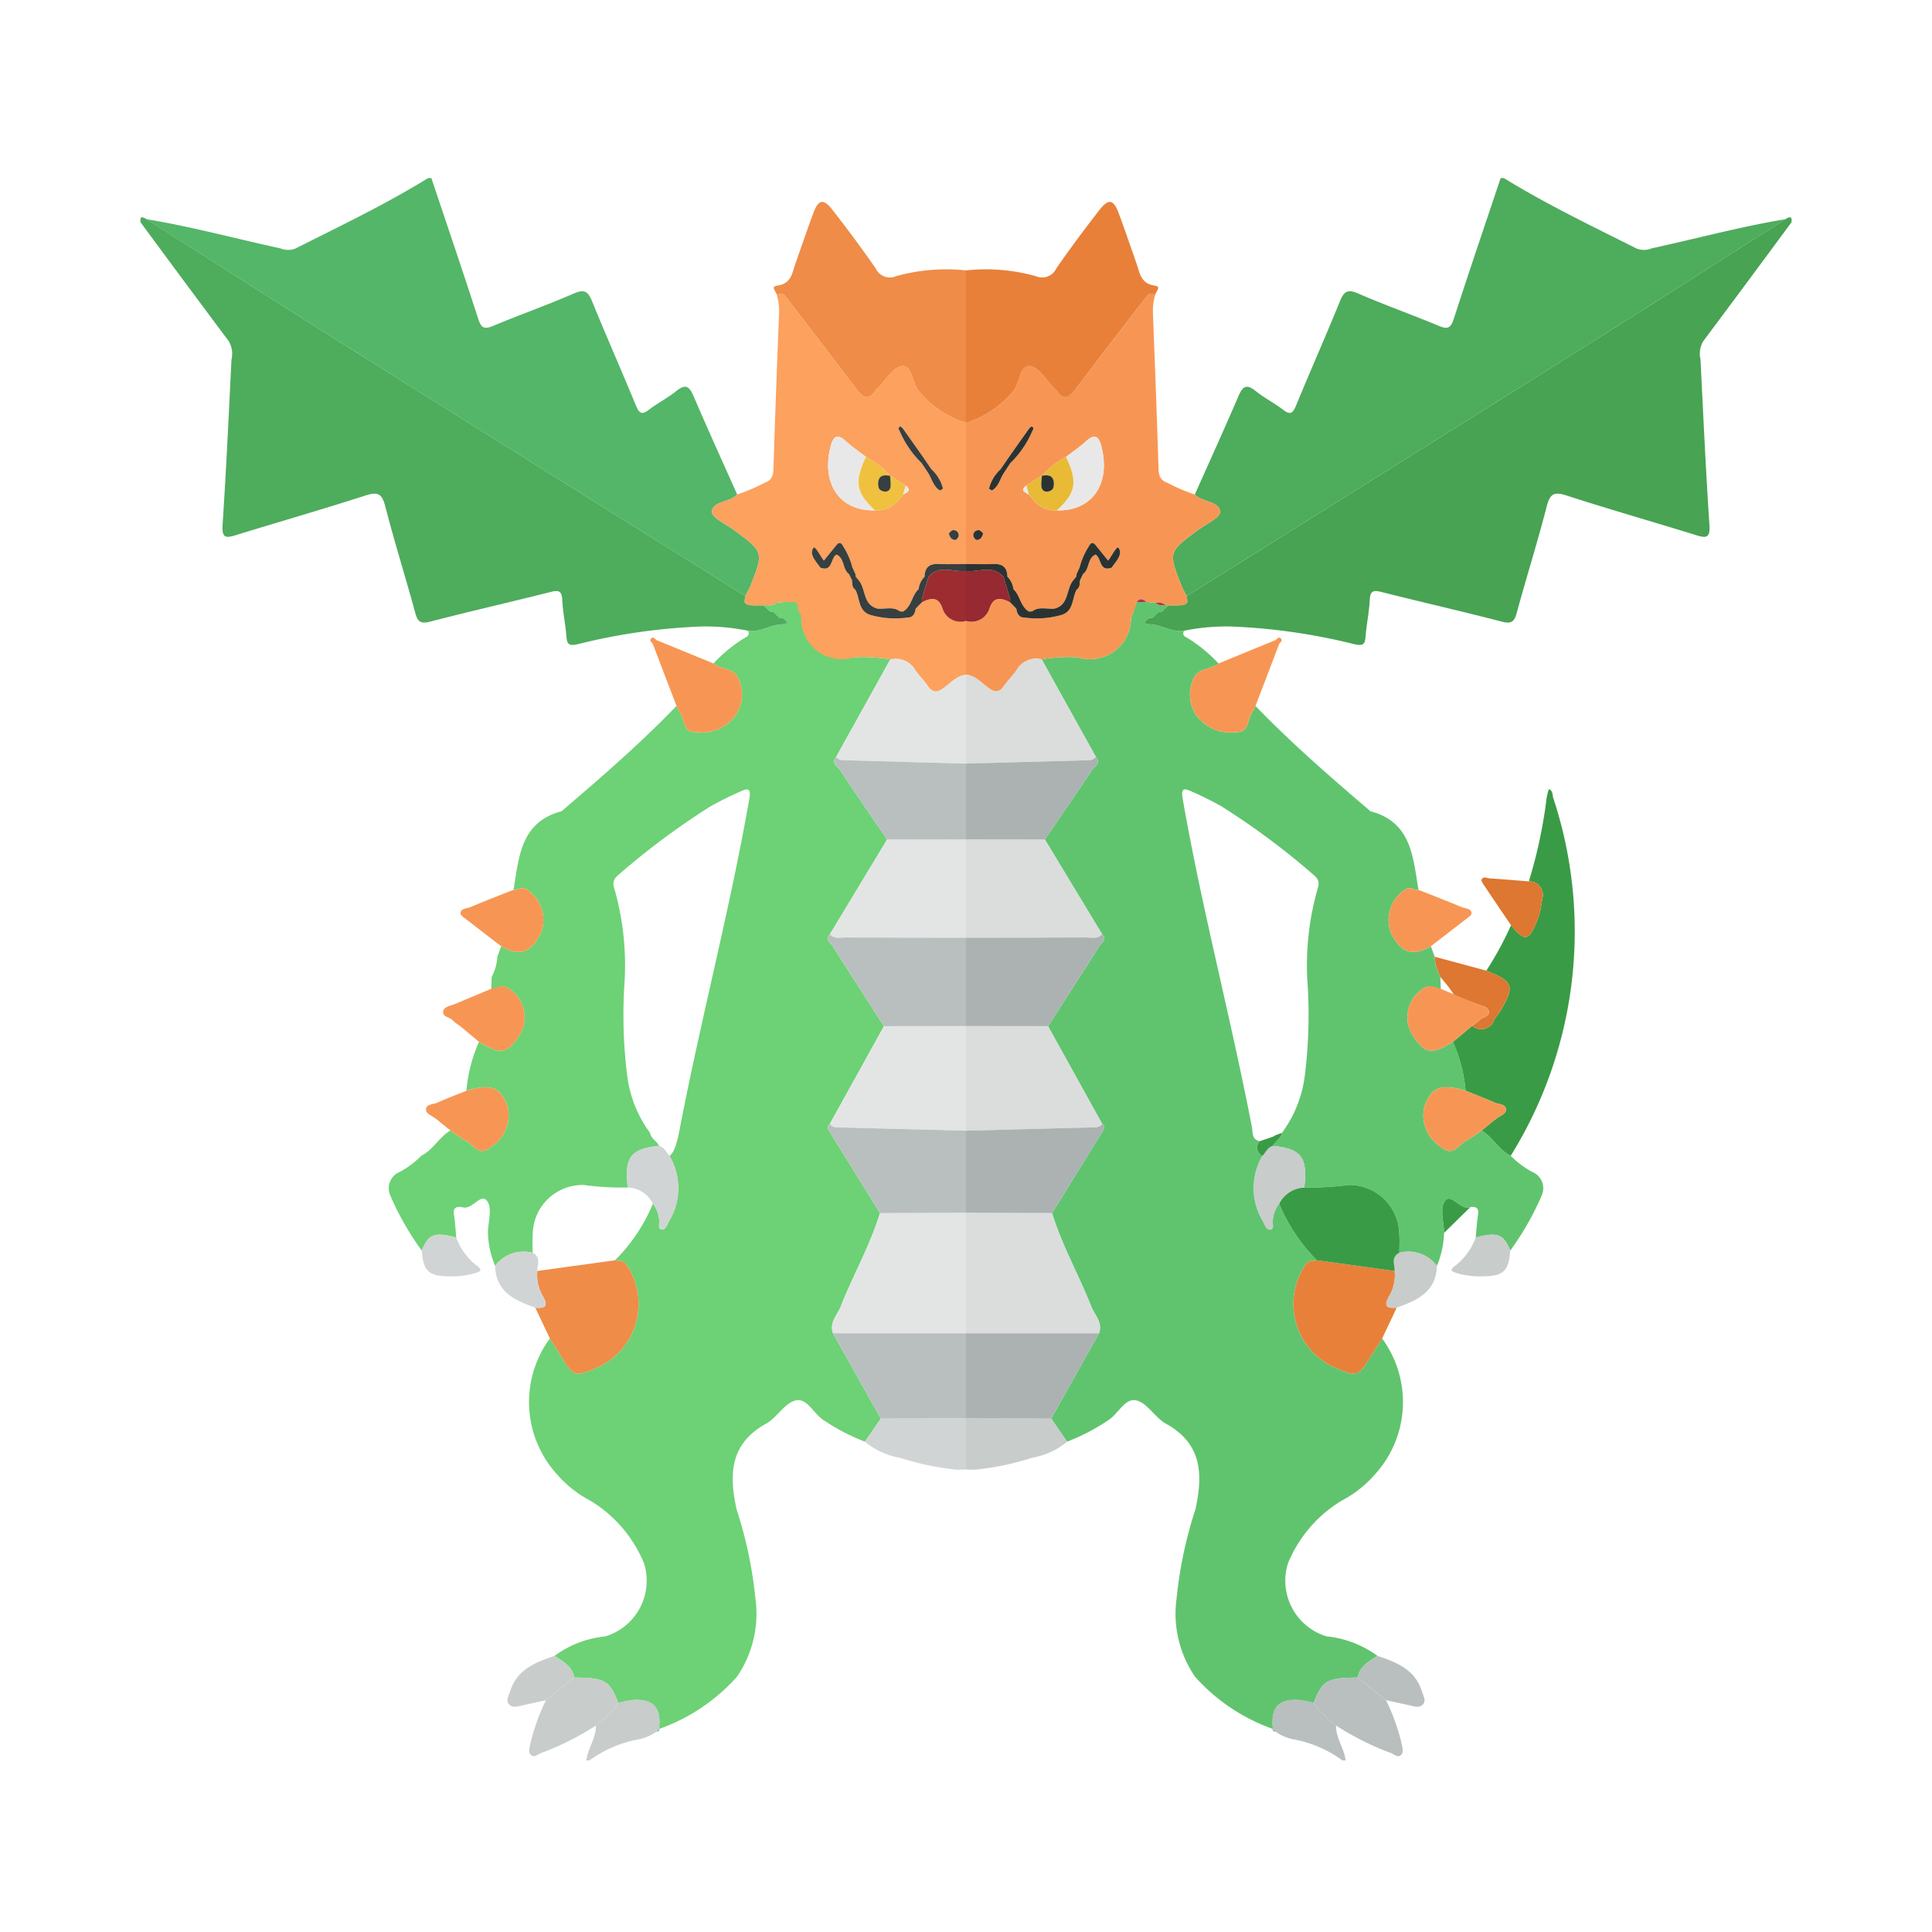 <svg xmlns="http://www.w3.org/2000/svg" width="100%" height="100%" viewBox="-2.72 -2.72 37.44 37.44"><path fill="#4eac5d" d="M20.434 6.863c.282-.633.57-1.263.843-1.9.08-.188.151-.256.336-.106.165.134.36.232.53.362.14.108.19.073.253-.08.279-.678.577-1.348.853-2.028.08-.194.155-.228.354-.142.513.223 1.043.41 1.56.626.176.075.233.039.291-.14.294-.911.603-1.817.907-2.725h.061c.83.512 1.707.93 2.576 1.368a.396.396 0 00.292-.006c.864-.187 1.717-.42 2.59-.564-1.28.813-2.556 1.631-3.84 2.438q-3.878 2.437-7.763 4.864a1.973 1.973 0 01-.097-.188c-.262-.666-.26-.665.315-1.09.154-.115.432-.24.429-.352-.006-.201-.32-.184-.467-.316z"/><path fill="#b9bfbe" d="M23.294 31.394a2.319 2.319 0 00-.966-.411.903.903 0 01-.328-.144l-.058-.056.005.002c-.042-.401.091-.569.464-.566a1.875 1.875 0 01.327.06 1.868 1.868 0 00.434.44c-.007.244.159.44.184.676z"/><path fill="#60c46f" d="M22.738 30.279a1.875 1.875 0 00-.327-.06c-.373-.003-.506.165-.464.566a3.653 3.653 0 01-1.507-1.01 2.156 2.156 0 01-.36-1.511 8.176 8.176 0 01.365-1.732c.152-.689.128-1.275-.574-1.665-.21-.117-.356-.397-.568-.448-.231-.055-.355.274-.56.393a3.982 3.982 0 01-.784.406l-.308-.447.926-1.653c.077-.21-.084-.354-.15-.52-.24-.609-.568-1.181-.76-1.81l.988-1.596c.03-.049.036-.092-.015-.13l-1.05-1.895c.332-.518.666-1.034.994-1.554.04-.064.158-.124.054-.228l-1.11-1.837c.305-.447.614-.892.911-1.344.046-.07.185-.131.078-.255l-1.051-1.892a3.19 3.19 0 01.7-.04.793.793 0 001.031-.764l.05-.121.012-.063.05-.12.194-.005.176.017c.051.062.12.048.187.046l.03-.002.027.008-.063.058-.061.06-.06.002-.063.06-.061.06-.06.002c-.028.024-.074.045-.08.073-.01.053.045.044.079.05.23.005.433.162.672.125-.05.098.034.121.09.155a2.916 2.916 0 01.578.48c-.144.112-.38.095-.469.26a.726.726 0 00.029.73.815.815 0 00.766.341c.275.011.228-.237.32-.374a1.286 1.286 0 00.07-.135c.687.712 1.433 1.362 2.185 2.004.015.013.03.033.047.038.793.212.82.89.926 1.52-.079.016-.142-.063-.233-.018a.7.7 0 00-.295.866c.191.378.42.451.768.247l.074.203a.954.954 0 00.11.393l.009.229c-.12.008-.229-.107-.366.013a.658.658 0 00-.167.909c.236.342.353.358.77.106a2.96 2.96 0 01.244.948c-.487-.148-.679-.068-.806.335a.727.727 0 00.328.754c.239.2.337-.042.486-.119a2.991 2.991 0 00.302-.2c.218.128.335.374.564.49a1.797 1.797 0 00.412.31.342.342 0 01.188.46 5.472 5.472 0 01-.61 1.068c-.13-.322-.246-.366-.668-.254.014-.149.022-.299.045-.446.02-.13-.042-.155-.149-.145-.202.08-.367-.292-.497-.113-.099.136-.015.405-.013.614a1.75 1.75 0 01-.139.639.689.689 0 00-.727-.253c0-.123.007-.245-.002-.367a.965.965 0 00-.991-.947 5.503 5.503 0 01-.85.048c.07-.583-.056-.75-.608-.806.044-.094.158-.14.176-.253a2.35 2.35 0 00.444-1.121 9.524 9.524 0 00.056-1.71 5.42 5.42 0 01.193-1.907c.047-.142-.01-.202-.1-.278a14.418 14.418 0 00-1.767-1.312 6.326 6.326 0 00-.573-.285c-.145-.068-.215-.073-.177.14.374 2.138.932 4.237 1.343 6.367.018.093-.009.242.152.266a.176.176 0 00.052.286 1.234 1.234 0 000 1.252c.04.069.074.186.147.177.093-.011.036-.13.054-.198a.603.603 0 01.12-.305 3.341 3.341 0 00.735 1.098c-.075.016-.154-.007-.216.077a1.348 1.348 0 00.572 2.006c.42.18.443.172.677-.208.075-.121.153-.24.229-.36a2.081 2.081 0 01-.14 2.635 2.226 2.226 0 01-.646.509 2.551 2.551 0 00-1.039 1.214 1.128 1.128 0 00.748 1.415 2.008 2.008 0 01.987.378c-.16.11-.346.196-.382.42-.594.005-.685.057-.854.49z"/><path fill="#3a9b46" d="M26.556 19.678c-.23-.116-.346-.361-.564-.49.094-.077.188-.154.283-.229.07-.056.193-.092.189-.181-.005-.105-.141-.094-.22-.13-.184-.083-.374-.154-.562-.23a2.96 2.96 0 00-.245-.948l.372-.311a.265.265 0 00.427-.116c.033-.062.083-.114.12-.174.281-.471.25-.569-.246-.766a.279.279 0 01-.026-.014 6.438 6.438 0 00.477-.878c.271.323.346.31.51-.094a1.751 1.751 0 00.095-.414.262.262 0 00-.259-.343 9.236 9.236 0 00.344-1.611 1.419 1.419 0 01.043-.177c.081.028.07.112.085.168a8.237 8.237 0 01-.823 6.938z"/><path fill="#e8803a" d="M24.064 23.219c-.076.12-.154.238-.228.359-.235.38-.257.388-.678.208a1.348 1.348 0 01-.572-2.006c.062-.084.141-.06.216-.077l1.505.207a.801.801 0 01-.11.493c-.115.205-.026.232.15.219z"/><path fill="#b9bfbe" d="M22.738 30.279c.169-.433.26-.485.854-.49l.547.438a3.947 3.947 0 01.307.86c.014.069.039.153-.017.204-.064.057-.132-.015-.194-.039a5.504 5.504 0 01-1.063-.532 1.868 1.868 0 01-.434-.441z"/><path fill="#f79654" d="M25.008 15.617c-.348.204-.577.13-.768-.247a.7.7 0 01.295-.866c.09-.045.154.035.233.019.28.111.561.22.84.337.068.029.186.022.188.118.001.046-.09.099-.144.142-.213.167-.43.332-.644.497z"/><path fill="#dd7731" d="M26.084 16.09a.279.279 0 00.026.013c.495.197.527.295.245.765-.036.06-.086.113-.119.175a.265.265 0 01-.427.116.866.866 0 00.142-.109c.057-.065.201-.061.18-.173-.018-.093-.137-.103-.219-.137a2.329 2.329 0 00-.415-.127c-.008-.018-.118-.164-.127-.182l-.05-.066-.127-.152a.954.954 0 01-.11-.393zm.823-1.73a.262.262 0 01.259.343 1.751 1.751 0 01-.094.414c-.165.404-.24.417-.51.094-.17-.252-.341-.503-.51-.756-.027-.041-.072-.1-.06-.13.029-.07.103-.027.157-.023.253.017.506.038.758.058z"/><path fill="#b9bfbe" d="M24.14 30.227l-.548-.439c.036-.223.222-.309.382-.419.373.125.733.265.863.694.027.086.09.175.01.254-.064.062-.153.033-.233.015l-.475-.105z"/><path fill="#c8cccb" d="M24.347 22.622c-.176.013-.265-.014-.15-.219a.802.802 0 00.11-.493c0-.125-.075-.27.09-.352a.689.689 0 01.728.253c-.012.508-.385.669-.778.81zm1.531-1.36c.422-.111.538-.068.668.254-.028.397-.132.494-.53.498a1.595 1.595 0 01-.482-.056c-.122-.036-.183-.059-.044-.157a1.22 1.22 0 00.388-.539z"/><path fill="#3a9b46" d="M25.264 21.173c-.002-.21-.086-.48.013-.615.13-.179.295.193.498.113z"/><path fill="#f79654" d="M22.101 9.652c-.035-.036-.07 0-.097.03l-1.11.455c-.144.113-.38.096-.469.261a.726.726 0 00.029.73.815.815 0 00.766.341c.275.011.228-.237.32-.374a1.276 1.276 0 00.07-.135l.463-1.21c.032-.027.063-.063.028-.098zm-1.644-2.768l-.022-.02a3.74 3.74 0 01-.531-.227c-.142-.05-.169-.143-.173-.28-.031-.999-.069-1.998-.108-2.997a1.111 1.111 0 01.042-.36c-.118-.079-.163.02-.217.09q-.669.87-1.335 1.742c-.112.146-.216.216-.348.027a.335.335 0 00-.044-.044c-.16-.157-.312-.428-.484-.44-.207-.017-.184.343-.336.499a1.946 1.946 0 01-.843.58c-.032.004-.04-.005-.058.01V8.21c.179 0 .358.007.537 0 .178-.007.262.072.265.246a.4.4 0 01.116.241c.135.122.133.34.305.436a.224.224 0 01.057-.004c.134-.102.288-.04.433-.054.292-.073.222-.388.372-.556l.054-.068a.21.21 0 01.006-.052l.058-.126a1.37 1.37 0 01.177-.405c.03-.064.073-.094.13-.023l.244.299c.07-.09.17-.296.204-.247.089.13-.055.262-.135.383-.244.088-.194-.185-.312-.253-.165.07-.112.282-.242.375l-.06.123a.264.264 0 01-.008.055.133.133 0 01-.055.127c-.096.167-.051.42-.302.492a1.734 1.734 0 01-.722.047c-.092.001-.136-.08-.146-.17l-.063-.067-.06-.06c-.167-.083-.316-.118-.395.117a.365.365 0 01-.458.247v1.041c.184.02.3.16.435.258.123.089.206.097.297-.033.075-.107.17-.2.245-.307a.44.44 0 01.489-.215 3.182 3.182 0 01.7-.04.793.793 0 001.031-.764 2.681 2.681 0 00.112-.303v-.001c.062-.098.128-.047.194-.005l.176.017a.21.21 0 01.187.046l.03-.002.027.008.176.003c.068-.015.15.008.195-.07l-.017-.116a1.95 1.95 0 01-.097-.188c-.262-.666-.26-.666.315-1.091.154-.114.432-.238.429-.351-.006-.201-.32-.184-.467-.316zm-4.249.86c-.023 0-.064-.052-.066-.082a.098.098 0 01.112-.107c.03.002.056.042.079.06-.02.08-.06.128-.125.128zm.651-1.489l-.122.185c-.075.115-.102.262-.226.342-.01.007-.065-.026-.064-.036a.752.752 0 01.224-.373l.125-.183c.138-.197.276-.394.416-.59.016-.022.05-.058.062-.053.056.02.021.063.008.094a1.915 1.915 0 01-.423.614zm.903.916a.544.544 0 01-.48-.233l-.062-.074v.005c-.06-.048-.188-.075-.052-.178l.304-.196-.004.004a1.88 1.88 0 01.47-.365c.13-.1.266-.19.385-.3.174-.161.251-.099.301.1.185.727-.18 1.252-.862 1.237z"/><path fill="#e8803a" d="M19.655 2.814c-.27-.036-.287-.246-.352-.432-.115-.326-.225-.653-.346-.976-.098-.264-.197-.282-.372-.056-.287.37-.568.745-.834 1.13a.303.303 0 01-.394.153A3.592 3.592 0 0016 2.52v2.945a.28.28 0 01.058-.01 1.946 1.946 0 00.843-.58c.152-.156.129-.516.336-.5.172.013.324.284.484.441a.335.335 0 01.044.044c.132.19.236.12.348-.027q.664-.874 1.335-1.742c.054-.07.1-.169.217-.09.001-.065.14-.167-.01-.186z"/><path fill="#c8cccb" d="M17.65 24.771L16 24.77v.986c.045.003.102.004.19.004a5.315 5.315 0 001.093-.231 1.442 1.442 0 00.676-.31l-.308-.447z"/><path fill="#67a1b7" d="M21.942 30.783l.059.056c-.034-.004-.06-.015-.059-.056z"/><path fill="#dadddc" d="M18.428 22.598c-.24-.609-.569-1.181-.762-1.81L16 20.782v2.336h2.577c.077-.21-.084-.354-.15-.52zm.212-3.536l-1.05-1.896-1.59-.002v2.028l2.418-.063c.08-.002.164.01.222-.067zm-1.111-5.514L16 13.546v1.906c.774-.001 1.548 0 2.322-.005.107 0 .227.04.316-.062q-.554-.919-1.11-1.837z"/><path fill="#abb2b1" d="M18.638 15.385c-.089.102-.209.062-.316.062-.774.005-1.548.004-2.322.005v1.712l1.59.002c.332-.517.666-1.033.994-1.553.04-.064.158-.124.054-.228zm.002 3.677c-.058.077-.142.065-.222.067L16 19.192v1.59l1.666.006.99-1.596c.03-.049.035-.091-.016-.13z"/><path fill="#dadddc" d="M18.517 11.949l-1.051-1.892a.44.44 0 00-.489.215c-.076.106-.17.2-.245.307-.091.13-.174.122-.297.033-.136-.098-.251-.238-.435-.258v1.724l2.295-.063c.08-.002.164.01.222-.066z"/><path fill="#abb2b1" d="M16 23.118v1.65l1.65.003.927-1.653zm2.517-11.169c-.058.076-.142.064-.222.066L16 12.078v1.468l1.529.002c.305-.447.613-.892.91-1.344.046-.07.185-.131.078-.255z"/><path fill="#3a9b46" d="M24.398 21.558c-.166.082-.09.227-.09.352l-1.506-.207a3.341 3.341 0 01-.734-1.098.569.569 0 01.487-.313 5.503 5.503 0 00.85-.048.965.965 0 01.991.947c.01.122.002.245.002.367z"/><path fill="#f79654" d="M25.682 18.418c.188.076.378.147.562.23.079.036.215.025.22.13.004.09-.119.125-.19.181l-.282.228a2.992 2.992 0 01-.302.201c-.15.077-.247.32-.486.119a.727.727 0 01-.328-.754c.127-.403.319-.482.806-.335zm.23-1.678c.082.034.201.044.219.137.021.112-.123.108-.18.173a.866.866 0 01-.142.109l-.372.311c-.416.252-.533.236-.77-.106a.658.658 0 01.168-.909c.137-.12.298-.027.366-.013l.711.298z"/><path fill="#c8cccb" d="M22.555 20.292a.569.569 0 00-.487.313.603.603 0 00-.12.305c-.02.07.038.187-.055.198-.072.009-.106-.108-.147-.177a1.234 1.234 0 010-1.251c.064-.068.098-.166.2-.194.553.056.68.223.61.806z"/><path fill="#3a9b46" d="M21.947 19.486c-.103.028-.137.126-.201.194a.176.176 0 01-.052-.286l.25-.084.057-.032.122-.045c-.018.113-.132.159-.176.253z"/><path fill="#af384d" d="M19.679 8.961c.051.062.12.048.187.046a.21.21 0 00-.187-.046zm-.369-.011l.193-.006c-.066-.043-.132-.093-.194.005z"/><path fill="#066286" d="M19.86 9.071l-.061.06zm-.121.062l-.063.06zm-.064.061l-.06.059z"/><path fill="#48a353" d="M30.285 3.894q.86-1.15 1.712-2.307c.017-.13-.045-.104-.117-.06-1.28.814-2.556 1.632-3.84 2.439q-3.878 2.437-7.763 4.864l.017.115c-.045.08-.127.056-.195.071l-.176-.003-.063.058-.061.06a.978.978 0 01-.06.002l-.063.06-.061.06-.06.002c-.028.024-.074.045-.08.073-.01.053.045.044.079.05.23.004.433.162.672.125a4.09 4.09 0 01.912-.082 11.728 11.728 0 012.388.343c.175.04.206-.002.218-.156.018-.234.069-.465.08-.7.008-.194.084-.193.243-.152.77.195 1.545.37 2.314.57.183.047.243.009.291-.167.187-.688.402-1.369.58-2.059.062-.242.133-.3.382-.219.833.27 1.676.51 2.513.769.191.059.276.064.26-.193-.071-1.07-.12-2.14-.173-3.21a.482.482 0 01.051-.353z"/><path fill="#e6cfd7" d="M25.37 16.43l-.05-.065z"/><path fill="#e9e8e8" d="M17.938 6.134c.13-.1.266-.19.385-.3.174-.161.251-.099.302.1.184.727-.18 1.252-.863 1.237.37-.346.405-.55.176-1.037z"/><path fill="#962931" d="M16.726 8.46c-.21-.247-.483-.085-.726-.115v.968a.365.365 0 00.457-.247c.08-.235.229-.2.396-.116l.003-.064z"/><path fill="#e8ba36" d="M17.938 6.134c.229.488.194.691-.176 1.037a.544.544 0 01-.48-.234l-.062-.072v.004l-.052-.178.304-.196c-.005.06-.012.12-.013.18 0 .065.024.126.094.13a.157.157 0 00.129-.048.252.252 0 00.012-.171c-.035-.115-.135-.097-.226-.087a1.882 1.882 0 01.47-.365z"/><path fill="#2b3332" d="M16.333 7.616c-.02.08-.06.127-.125.128-.023 0-.064-.052-.066-.082a.098.098 0 01.112-.107c.03.002.056.042.079.06zm.941-2.069c-.012-.005-.046.03-.062.054-.14.195-.278.392-.416.589l-.125.183a.755.755 0 00-.224.373c-.001.01.054.043.064.036.124-.08.15-.227.226-.342l.122-.185a1.915 1.915 0 00.423-.614c.013-.03.048-.073-.008-.094z"/><path fill="#e9e8e8" d="M17.168 6.69l.051.179c-.059-.048-.187-.075-.05-.178z"/><path fill="#e5c071" d="M17.22 6.865l.062.072z"/><path fill="#2b3332" d="M18.957 7.897c-.033-.049-.132.158-.203.247l-.243-.3c-.058-.07-.1-.04-.131.024a1.373 1.373 0 00-.177.405l-.058.126a.213.213 0 00-.006.052l-.054.068c-.15.168-.08.483-.372.556-.145.014-.3-.048-.433.054a.23.23 0 00-.057.004c-.172-.096-.17-.314-.305-.436a.4.4 0 00-.116-.241c-.003-.174-.087-.253-.265-.246-.179.007-.358 0-.537 0v.135c.243.03.517-.132.726.115l.13.426a.237.237 0 01.052.017.237.237 0 00-.052-.017l-.003.064.06.06.063.066c.01.09.054.171.146.17a1.737 1.737 0 00.722-.047c.25-.072.206-.325.301-.492a.133.133 0 00.056-.127.264.264 0 00.008-.055l.06-.123c.13-.093.077-.304.242-.375.118.068.068.341.312.253.08-.12.224-.254.134-.383z"/><path fill="#00678d" d="M22 19.278l-.056.032z"/><path fill="#2b3332" d="M17.468 6.499c.09-.01.191-.028.226.087a.252.252 0 01-.012.17.157.157 0 01-.129.05c-.07-.005-.095-.066-.094-.132 0-.06.008-.12.013-.18z"/><path fill="#54b668" d="M11.566 6.863c-.282-.633-.57-1.263-.843-1.9-.08-.188-.151-.256-.336-.106-.165.134-.36.232-.53.362-.14.108-.19.073-.253-.08-.279-.678-.577-1.348-.853-2.028-.08-.194-.155-.228-.354-.142-.513.223-1.043.41-1.56.626-.176.075-.233.039-.291-.14-.294-.911-.603-1.817-.907-2.725h-.061c-.83.512-1.707.93-2.576 1.368a.396.396 0 01-.293-.006C1.846 1.905.993 1.672.12 1.528c1.28.813 2.556 1.631 3.84 2.438q3.878 2.437 7.763 4.864a1.973 1.973 0 00.097-.188c.262-.666.26-.665-.315-1.09-.154-.115-.432-.24-.429-.352.006-.201.32-.184.467-.316z"/><path fill="#c8cccb" d="M8.706 31.394a2.319 2.319 0 01.966-.411.903.903 0 00.327-.144l.059-.056-.005.002c.042-.401-.091-.569-.464-.566a1.875 1.875 0 00-.327.06 1.868 1.868 0 01-.434.44c.007.244-.159.44-.184.676z"/><path fill="#6cd275" d="M9.262 30.279a1.875 1.875 0 01.327-.06c.373-.003.506.165.464.566a3.653 3.653 0 001.507-1.01 2.156 2.156 0 00.36-1.511 8.176 8.176 0 00-.365-1.732c-.152-.689-.128-1.275.574-1.665.21-.117.356-.397.568-.448.231-.055.355.274.56.393a3.982 3.982 0 00.784.406l.308-.447-.926-1.653c-.077-.21.084-.354.15-.52.24-.609.568-1.181.76-1.81l-.988-1.596c-.03-.049-.036-.092.015-.13l1.05-1.895c-.332-.518-.666-1.034-.994-1.554-.04-.064-.158-.124-.054-.228l1.11-1.837c-.305-.447-.614-.892-.911-1.344-.046-.07-.185-.131-.078-.255l1.051-1.892a3.19 3.19 0 00-.7-.04c-.624.101-.902-.17-.994-.764a2.231 2.231 0 01.017-.3c-.017-.04-.295-.007-.36-.009l-.176.017c-.051.062-.12.048-.187.046l-.03-.002-.027.008.063.058.061.06.06.002.063.06.061.06.06.002c.028.024.074.045.08.073.01.053-.045.044-.079.05-.23.005-.433.162-.672.125.05.098-.034.121-.09.155a2.916 2.916 0 00-.578.48c.144.112.38.095.469.26a.726.726 0 01-.029.73.815.815 0 01-.766.341c-.275.012-.228-.237-.32-.374a1.286 1.286 0 01-.07-.135c-.687.713-1.433 1.362-2.185 2.004-.015.013-.03.033-.047.038-.793.212-.82.89-.926 1.52.079.016.142-.063.233-.018a.7.7 0 01.295.866c-.191.378-.42.451-.768.247l-.074.203a.954.954 0 01-.11.393l-.009.229c.12.008.229-.107.366.013a.658.658 0 01.167.909c-.236.342-.353.358-.77.106a2.96 2.96 0 00-.244.948c.487-.148.679-.068.806.335a.727.727 0 01-.328.754c-.239.2-.337-.042-.486-.119a2.991 2.991 0 01-.302-.2c-.218.128-.335.374-.564.49a1.797 1.797 0 01-.412.31.342.342 0 00-.188.46 5.472 5.472 0 00.61 1.068c.13-.322.246-.366.668-.254-.014-.149-.022-.299-.045-.446-.02-.13.042-.155.149-.145.202.08.367-.292.497-.113.1.136.015.405.013.614a1.75 1.75 0 00.139.639.689.689 0 01.727-.253c0-.123-.007-.245.002-.367a.965.965 0 01.991-.947 5.503 5.503 0 00.85.048c-.07-.583.056-.75.608-.806-.044-.094-.158-.14-.176-.253a2.35 2.35 0 01-.444-1.121 9.524 9.524 0 01-.056-1.71 5.42 5.42 0 00-.193-1.907c-.047-.142.01-.202.1-.278a14.418 14.418 0 011.767-1.312 6.326 6.326 0 01.573-.284c.145-.069.215-.073.177.14-.374 2.137-.932 4.236-1.343 6.366-.018.093-.08.477-.204.553a1.234 1.234 0 010 1.25c-.04.07-.074.187-.147.178-.093-.01-.036-.129-.054-.198a.603.603 0 00-.12-.305 3.341 3.341 0 01-.735 1.098c.075.017.154-.007.216.077a1.348 1.348 0 01-.572 2.006c-.42.18-.443.172-.677-.208-.075-.12-.153-.24-.229-.36a2.081 2.081 0 00.14 2.635 2.226 2.226 0 00.646.51 2.551 2.551 0 011.039 1.213 1.128 1.128 0 01-.749 1.415 2.008 2.008 0 00-.986.378c.16.11.346.196.382.42.594.005.685.057.854.49z"/><path fill="#ef8c48" d="M7.936 23.219c.076.12.154.238.228.359.235.38.257.388.678.208a1.348 1.348 0 00.572-2.006c-.062-.084-.141-.06-.216-.077l-1.505.207a.801.801 0 00.11.493c.115.205.026.232-.15.219z"/><path fill="#c8cccb" d="M9.262 30.279c-.169-.433-.26-.485-.854-.49l-.547.438a3.947 3.947 0 00-.307.86c-.014.069-.039.153.017.204.064.057.132-.015.194-.039a5.504 5.504 0 001.063-.532 1.868 1.868 0 00.434-.441z"/><path fill="#f79654" d="M6.992 15.617c.348.204.577.13.768-.247a.7.7 0 00-.295-.866c-.09-.045-.154.035-.233.019-.28.111-.561.22-.84.337-.068.029-.186.022-.188.118-.001.046.09.099.144.142.213.167.43.332.644.497z"/><path fill="#c8cccb" d="M7.86 30.227l.548-.439c-.036-.223-.222-.309-.382-.419-.373.125-.733.265-.863.694-.027.086-.09.175-.01.254.064.062.153.033.233.015l.475-.105z"/><path fill="#d1d4d4" d="M7.653 22.622c.176.013.265-.014.15-.219a.802.802 0 01-.11-.493c0-.125.075-.27-.09-.352a.689.689 0 00-.728.253c.012.508.385.669.778.81zm-1.531-1.36c-.422-.111-.538-.068-.668.254.028.397.132.494.53.498a1.595 1.595 0 00.482-.056c.122-.036.183-.059.044-.157a1.22 1.22 0 01-.388-.539z"/><path fill="#f79654" d="M9.899 9.652c.035-.036.07 0 .097.03l1.11.455c.144.113.38.096.469.261a.726.726 0 01-.029.73.815.815 0 01-.766.341c-.275.011-.228-.237-.32-.374a1.276 1.276 0 01-.07-.135l-.463-1.21c-.032-.027-.063-.063-.028-.098z"/><path fill="#ef8c48" d="M12.345 2.814c.27-.036.287-.246.352-.432.115-.326.225-.653.346-.976.098-.264.197-.282.372-.056.287.37.568.745.834 1.13a.303.303 0 00.394.153A3.592 3.592 0 0116 2.52v2.945a.28.28 0 00-.058-.01 1.946 1.946 0 01-.843-.58c-.152-.156-.129-.516-.336-.5-.172.013-.324.284-.484.441a.335.335 0 00-.044.044c-.132.19-.236.12-.348-.027q-.664-.874-1.335-1.742c-.054-.07-.1-.169-.217-.09-.001-.065-.14-.167.01-.186z"/><path fill="#d1d4d4" d="M14.35 24.771L16 24.77v.986a3.267 3.267 0 01-.19.004 5.315 5.315 0 01-1.093-.231 1.442 1.442 0 01-.676-.31l.308-.447z"/><path fill="#67a1b7" d="M10.058 30.783l-.058.056c.033-.004.06-.015.058-.056z"/><path fill="#e3e5e5" d="M13.572 22.598c.24-.609.569-1.181.762-1.81L16 20.782v2.336h-2.577c-.077-.21.084-.354.15-.52zm-.212-3.536l1.05-1.896 1.59-.002v2.028l-2.418-.063c-.08-.002-.164.01-.222-.067zm1.111-5.514L16 13.546v1.906c-.774-.001-1.548 0-2.322-.005-.107 0-.227.04-.316-.062q.554-.919 1.11-1.837z"/><path fill="#b9bfbe" d="M13.362 15.385c.089.102.209.062.316.062.774.005 1.548.004 2.322.005v1.712l-1.59.002c-.332-.517-.666-1.033-.994-1.553-.04-.064-.158-.124-.054-.228zm-.002 3.677c.058.077.142.065.222.067l2.418.063v1.59l-1.666.006-.99-1.596c-.03-.049-.035-.091.016-.13z"/><path fill="#e3e5e5" d="M13.483 11.949l1.051-1.892a.44.44 0 01.489.215c.076.106.17.2.245.307.091.13.174.122.297.033.136-.098.251-.238.435-.258v1.724l-2.295-.063c-.08-.002-.164.01-.222-.066z"/><path fill="#b9bfbe" d="M16 23.118v1.65l-1.65.003-.927-1.653zm-2.517-11.169c.058.076.142.064.222.066l2.295.063v1.468l-1.529.002c-.305-.447-.613-.892-.91-1.344-.046-.07-.185-.131-.078-.255z"/><path fill="#f79654" d="M6.318 18.418c-.188.076-.378.147-.562.23-.079.036-.215.025-.22.13-.004.09.119.125.19.181l.282.228a2.992 2.992 0 00.302.201c.15.077.247.32.486.119a.727.727 0 00.328-.754c-.127-.403-.319-.482-.806-.335zm-.23-1.678c-.082.034-.201.044-.219.137-.021.112.123.108.18.173a.866.866 0 00.142.109l.372.311c.416.252.533.236.77-.106a.658.658 0 00-.168-.909c-.137-.12-.298-.027-.366-.013l-.711.298z"/><path fill="#d1d4d4" d="M9.445 20.292a.569.569 0 01.487.313.603.603 0 01.12.305c.02.07-.038.187.055.198.072.009.106-.108.147-.177a1.234 1.234 0 000-1.251c-.064-.068-.098-.166-.2-.194-.553.056-.68.223-.61.806z"/><path fill="#fca15e" d="M13.246 8.144l.243-.3c.058-.07.1-.04.131.024a1.367 1.367 0 01.177.405l.058.126a.206.206 0 01.006.052l.054.068c.15.168.08.483.372.556.145.014.3-.048.433.054a.219.219 0 01.057.004c.172-.096.17-.314.305-.436a.401.401 0 01.116-.241c.003-.174.087-.253.265-.246.179.007.358 0 .537 0V5.464c-.018-.016-.026-.006-.058-.01a1.947 1.947 0 01-.843-.58c-.152-.156-.129-.516-.336-.5-.172.013-.324.284-.484.441a.342.342 0 00-.044.043c-.132.19-.236.12-.348-.026q-.664-.873-1.335-1.742c-.054-.07-.1-.169-.217-.09a1.11 1.11 0 01.042.36c-.04 1-.077 1.998-.108 2.997-.004.137-.03.23-.173.28a3.752 3.752 0 01-.53.226l-.023.021c-.148.132-.46.115-.467.316-.003.113.275.237.43.351.575.426.576.425.314 1.091a1.962 1.962 0 01-.097.188l-.017.115c.045.08.127.056.195.071l.176-.003.028-.008.029.002c.067.002.136.016.187-.046a.243.243 0 00-.137.02.24.24 0 01.137-.02l.176-.017.194.005q-.047-.073 0 0a.116.116 0 01.05.12l.013.063a.124.124 0 01.049.12.793.793 0 001.032.766 3.203 3.203 0 01.7.039.44.44 0 01.488.214c.076.107.17.2.245.308.091.13.174.122.297.033.136-.098.251-.238.435-.258V9.313a.365.365 0 01-.457-.247c-.08-.235-.229-.2-.397-.116l-.06.06-.062.067c-.01.09-.054.17-.146.17a1.73 1.73 0 01-.722-.048c-.25-.072-.206-.325-.302-.492a.133.133 0 01-.055-.127.264.264 0 01-.008-.055l-.06-.123c-.13-.093-.077-.304-.242-.375-.118.068-.068.341-.312.253-.08-.12-.224-.253-.134-.383.033-.049.132.158.203.247zm2.5-.589a.098.098 0 01.112.107c-.002.03-.043.082-.066.082-.064 0-.104-.048-.125-.128.023-.019.05-.06.079-.06zm-1.02-2.008c.012-.005.046.03.062.053.14.196.278.393.416.59l.125.183a.751.751 0 01.224.373c.001.01-.054.043-.064.036-.124-.08-.15-.227-.226-.342l-.122-.185a1.914 1.914 0 01-.423-.614c-.013-.03-.048-.073.008-.094zm-1.35.387c.05-.199.127-.261.3-.1.12.11.257.2.386.3a1.885 1.885 0 01.47.364l-.004-.003.304.196c.136.103.008.13-.051.178v-.005l-.063.073a.543.543 0 01-.48.234c-.683.015-1.047-.51-.862-1.237z"/><path fill="#066286" d="M12.14 9.071l.061.06zm.121.062l.063.06zm.064.061l.06.059z"/><path fill="#4eac5d" d="M1.715 3.894Q.855 2.744.003 1.587c-.017-.13.045-.104.117-.06 1.28.814 2.556 1.632 3.84 2.439q3.878 2.437 7.763 4.864l-.017.115c.045.08.127.056.195.071l.176-.003.063.058.061.06.06.002.063.06.061.06.06.002c.028.024.074.045.08.073.01.053-.045.044-.079.05-.23.004-.433.162-.672.125a4.09 4.09 0 00-.912-.082 11.728 11.728 0 00-2.388.343c-.175.04-.206-.002-.218-.156-.018-.234-.069-.465-.08-.7-.008-.194-.084-.193-.243-.152-.77.195-1.545.37-2.314.57-.183.047-.243.009-.291-.167-.187-.688-.402-1.369-.58-2.059-.062-.242-.133-.3-.382-.219-.833.27-1.676.51-2.513.769-.191.059-.276.064-.26-.193.071-1.07.12-2.14.173-3.21a.482.482 0 00-.051-.353z"/><path fill="#e6cfd7" d="M6.63 16.43l.05-.065z"/><path fill="#e9e8e8" d="M14.062 6.134c-.13-.1-.266-.19-.385-.3-.174-.161-.251-.099-.302.1-.184.727.18 1.252.863 1.237-.37-.346-.405-.55-.176-1.037z"/><path fill="#9c2c30" d="M15.274 8.46c.21-.247.483-.085.726-.115v.968a.365.365 0 01-.457-.247c-.08-.235-.229-.2-.396-.116l-.003-.064z"/><path fill="#f0c13e" d="M14.062 6.134c-.229.488-.194.691.176 1.037a.544.544 0 00.48-.234l.062-.072v.004l.052-.178-.304-.196c.005.06.012.12.013.18 0 .065-.024.126-.094.13a.157.157 0 01-.129-.048.252.252 0 01-.012-.171c.035-.115.135-.097.226-.087a1.882 1.882 0 00-.47-.365z"/><path fill="#373f3f" d="M15.667 7.616c.02.08.06.127.125.128.023 0 .064-.052.066-.082a.098.098 0 00-.112-.107c-.03.002-.056.042-.079.06zm-.941-2.069c.012-.005.046.03.062.054.14.195.278.392.416.589l.125.183a.755.755 0 01.224.373c.001.01-.054.043-.064.036-.124-.08-.15-.227-.226-.342l-.122-.185a1.915 1.915 0 01-.423-.614c-.013-.03-.048-.073.008-.094z"/><path fill="#e9e8e8" d="M14.832 6.69l-.051.179c.059-.048.187-.075.05-.178z"/><path fill="#e5c071" d="M14.78 6.865l-.062.072z"/><path fill="#373f3f" d="M13.043 7.897c.033-.049.132.158.203.247l.243-.3c.058-.07.1-.04.131.024a1.373 1.373 0 01.177.405l.058.126a.213.213 0 01.006.052l.054.068c.15.168.08.483.372.556.145.014.3-.048.433.054a.23.23 0 01.057.004c.172-.096.17-.314.305-.436a.4.4 0 01.116-.241c.003-.174.087-.253.265-.246.179.007.358 0 .537 0v.135c-.243.03-.517-.132-.726.115l-.13.426a.237.237 0 00-.052.017.237.237 0 01.052-.017l.003.064-.06.06-.063.066c-.01.09-.054.171-.146.17a1.737 1.737 0 01-.722-.047c-.25-.072-.206-.325-.301-.492a.133.133 0 01-.056-.127.264.264 0 01-.008-.055l-.06-.123c-.13-.093-.077-.304-.242-.375-.118.068-.068.341-.312.253-.08-.12-.224-.254-.134-.383zm1.489-1.398c-.09-.01-.191-.028-.226.087a.252.252 0 00.012.17.157.157 0 00.129.05c.07-.005.095-.066.094-.132 0-.06-.008-.12-.013-.18z"/></svg>
